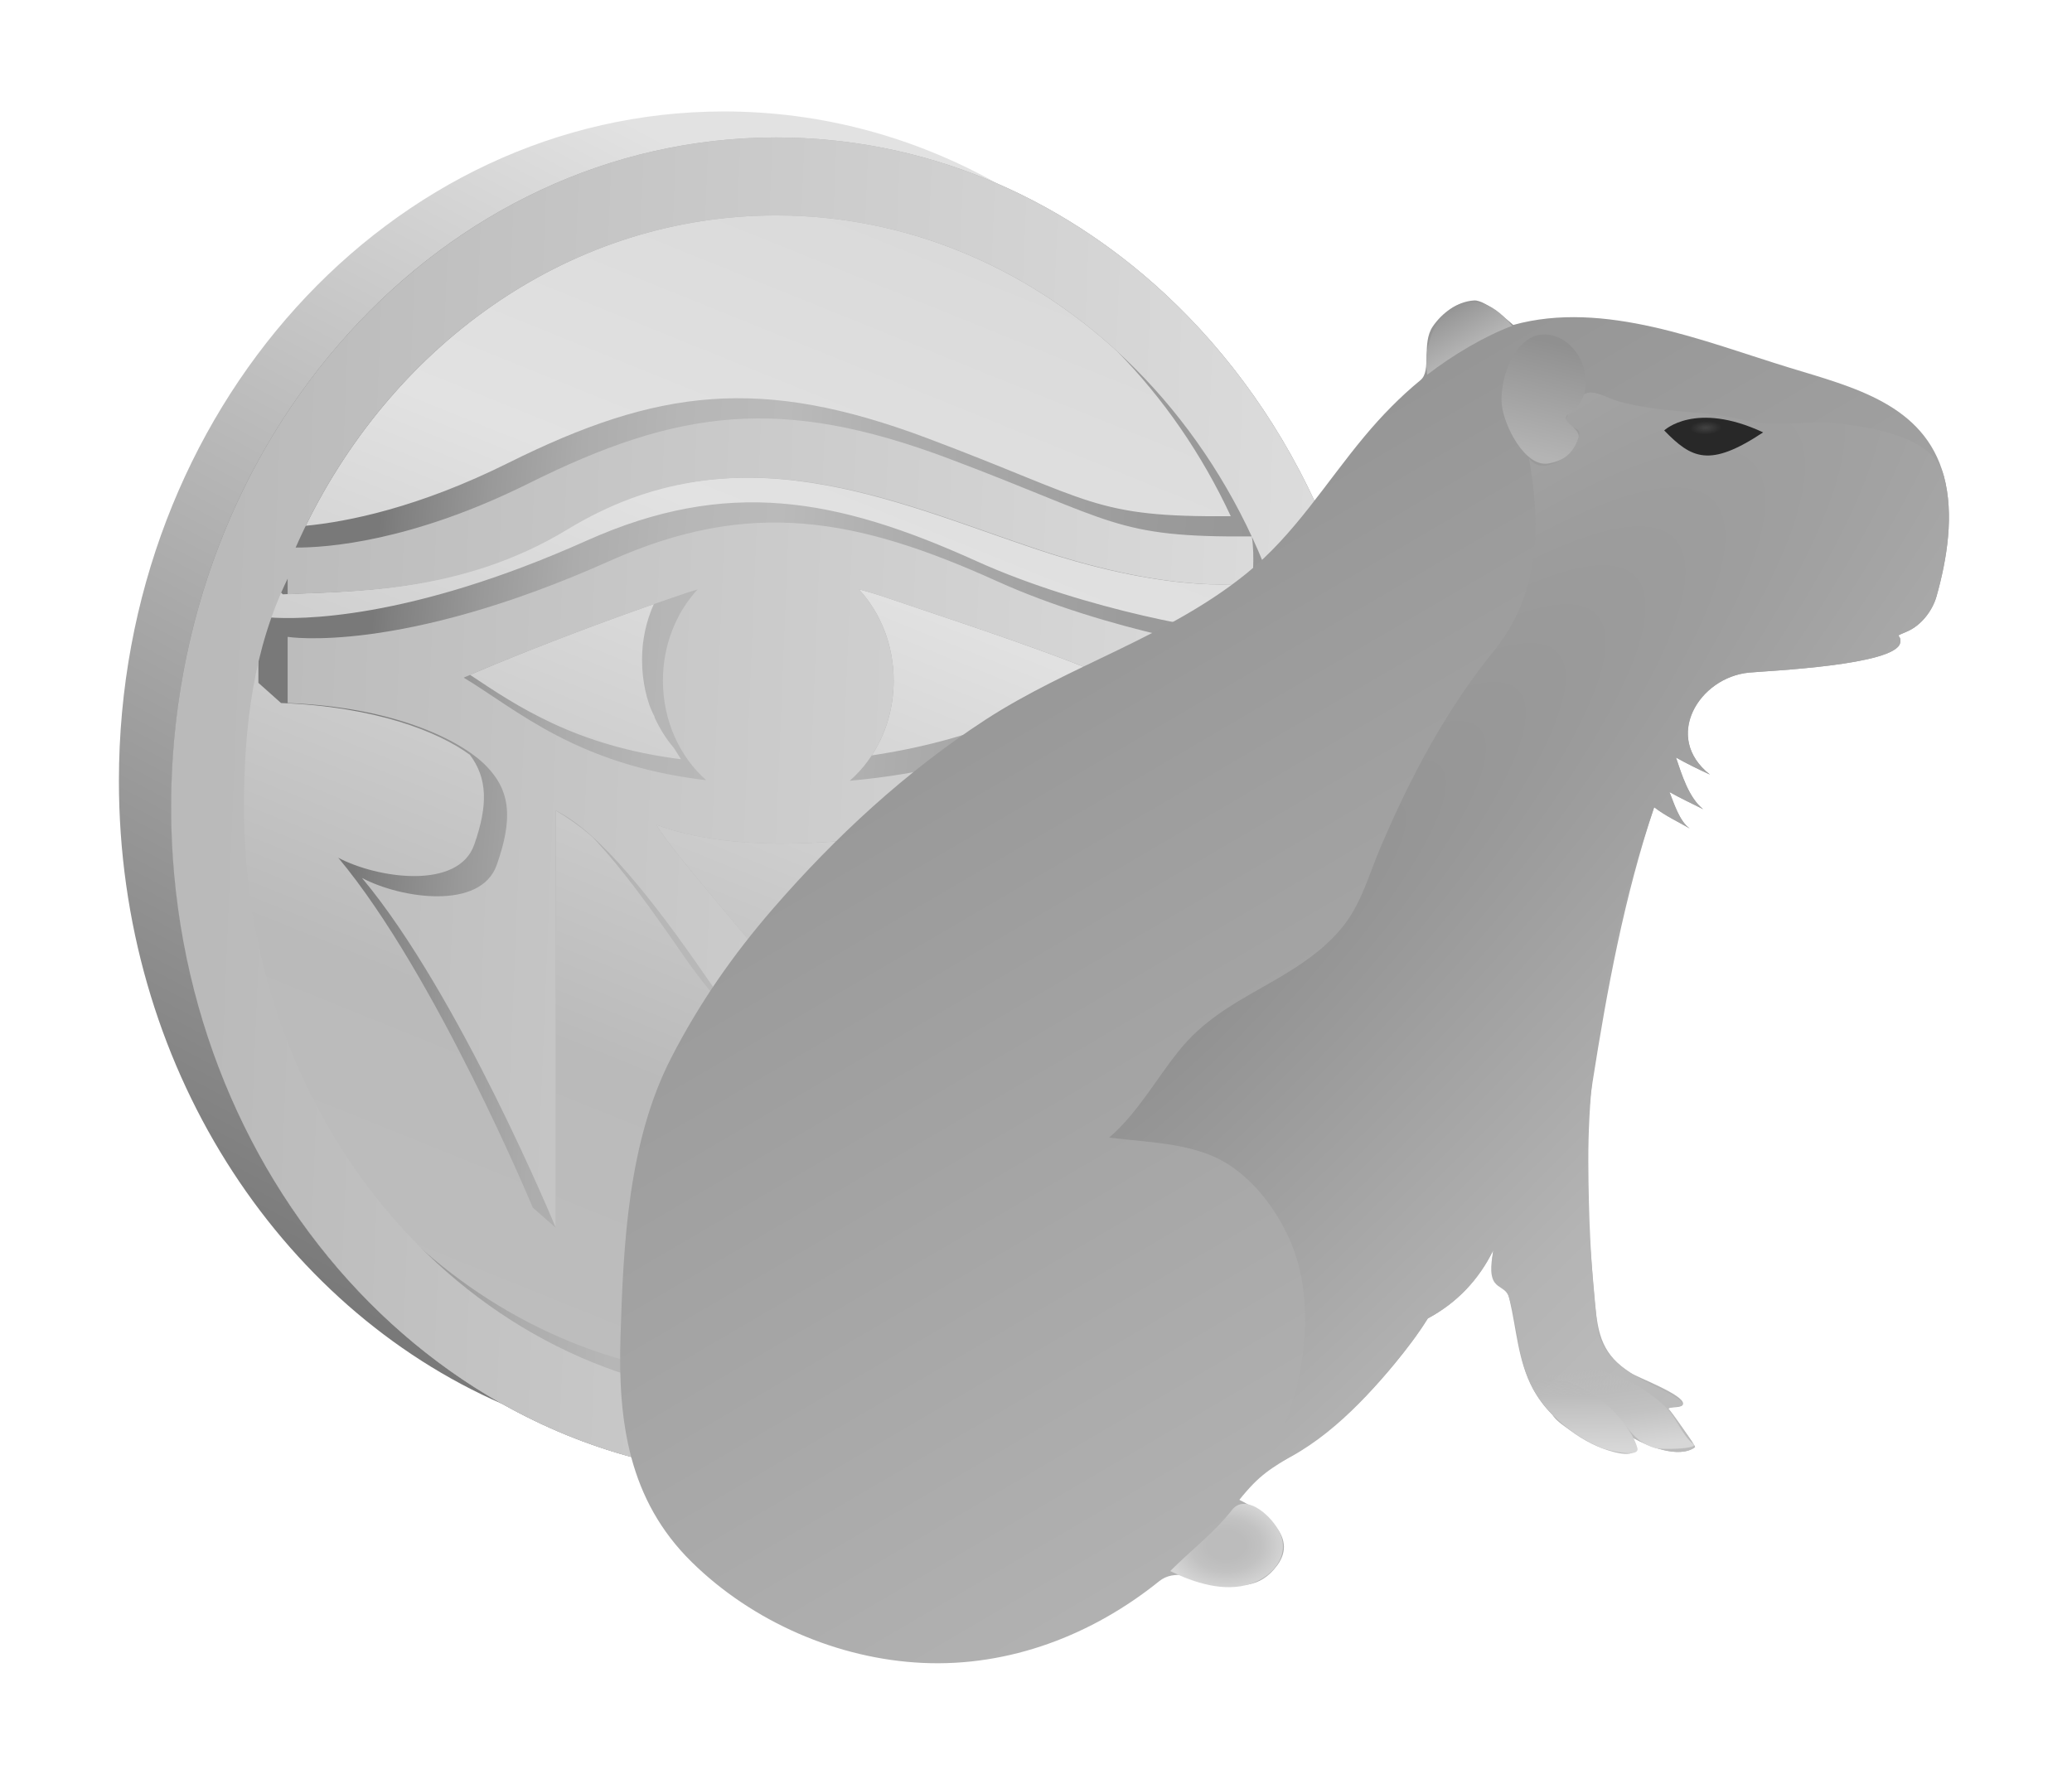 <?xml version="1.0" encoding="utf-8"?>
<!-- Feito por Pablo S Costa  -->
<!DOCTYPE svg PUBLIC "-//W3C//DTD SVG 1.1//EN" "http://www.w3.org/Graphics/SVG/1.1/DTD/svg11.dtd">
<svg version="1.1" id="Logo" xmlns="http://www.w3.org/2000/svg" xmlns:xlink="http://www.w3.org/1999/xlink" x="0px" y="0px"
	 width="425px" height="364px" viewBox="0 0 425 364" enable-background="new 0 0 425 364" xml:space="preserve">
<g id="moeda_branca">
	<linearGradient id="SVGID_5_" gradientUnits="userSpaceOnUse" x1="92.328" y1="279.486" x2="218.086" y2="41.14">
		<stop  offset="0" style="stop-color:#797979"/>
		<stop  offset="0.9" style="stop-color:#E2E2E2"/>
	</linearGradient>
	<path fill="url(#SVGID_5_)" d="M204.643,37.697c-16.86-9.48-35.937-14.829-56.143-14.829c-68.544,0-124.11,61.491-124.11,137.345
		c0,58.105,32.606,107.782,78.675,127.849c16.859,9.48,35.936,14.828,56.143,14.828c68.544,0,124.11-61.491,124.11-137.345
		C283.317,107.439,250.711,57.763,204.643,37.697z"/>
	<linearGradient id="SVGID_6_" gradientUnits="userSpaceOnUse" x1="92.009" y1="332.161" x2="220.08" y2="14.614">
		<stop  offset="0" style="stop-color:#C0C0C0"/>
		<stop  offset="0.345" style="stop-color:#BABABA"/>
		<stop  offset="0.675" style="stop-color:#E2E2E2"/>
		<stop  offset="1" style="stop-color:#D5D5D5"/>
	</linearGradient>
	<ellipse fill="url(#SVGID_6_)" cx="159.207" cy="165.545" rx="124.11" ry="137.345"/>
	<linearGradient id="SVGID_7_" gradientUnits="userSpaceOnUse" x1="264.359" y1="173.531" x2="73.914" y2="159.067">
		<stop  offset="0" style="stop-color:#959595"/>
		<stop  offset="0.182" style="stop-color:#9B9B9B"/>
		<stop  offset="0.423" style="stop-color:#ACACAC"/>
		<stop  offset="0.572" style="stop-color:#BABABA"/>
		<stop  offset="0.686" style="stop-color:#B6B6B6"/>
		<stop  offset="0.788" style="stop-color:#ACACAC"/>
		<stop  offset="0.885" style="stop-color:#999999"/>
		<stop  offset="0.979" style="stop-color:#808080"/>
		<stop  offset="1" style="stop-color:#797979"/>
	</linearGradient>
	<path fill="url(#SVGID_7_)" d="M238.76,60.131c-21.541-19.93-49.279-31.931-79.553-31.931c-68.543,0-124.11,61.491-124.11,137.344
		c0,40.087,15.522,76.158,40.274,101.266c22.084,22.403,51.516,36.079,83.835,36.079c68.544,0,124.11-61.491,124.11-137.345
		C283.317,123.194,265.991,85.326,238.76,60.131z M159.207,44.197c26.594,0,50.975,10.479,69.96,27.907
		c9.44,9.617,17.342,21.048,23.275,33.788l-0.018,0.015c-28.266,0.243-28.047-3.152-62.229-16.003
		c-34.181-12.852-55.302-10.184-85.977,5.092c-18.385,9.155-32.853,12.037-41.503,12.878
		C81.259,69.957,117.512,44.197,159.207,44.197z M154.924,282.745c-26.594,0-50.975-10.479-69.96-27.906
		c-21.768-22.176-35.779-53.97-35.779-89.294c0-11.543,1.815-22.707,3.815-33.284v7.835l4.651,4.147
		c19.376,0.731,32.284,5.874,38.729,10.618c3.574,4.751,3.779,10.242,0.887,18.455c-3.287,9.334-19.884,6.911-27.882,2.667
		c20.049,24.005,39.891,71.774,39.891,71.774l4.724,4.146c0,0,0-75.896,0-85.595c2,1.163,4.811,3.036,7.532,5.439
		c6.206,6.514,12.421,15.265,18.684,24.361c8.933,12.976,27.046,31.366,34.482,38.397c3.485,3.438,6.062,5.897,7.063,6.729
		c3.506,2.909,17.314,11.639,34.186,12.366c4.17,0.181,7.591,0.078,10.512-0.243C207.258,271.667,182.257,282.745,154.924,282.745z
		 M134.244,147h-0.007l0.025,0.192c1.048,2.276,2.388,4.435,3.965,6.267l1.458,2.313c-21.634-2.715-33.679-10.929-43.279-17.321
		c4.217-1.809,18.445-7.774,37.709-14.516c-1.55,3.482-2.422,7.251-2.422,11.396C131.692,139.585,132.616,144,134.244,147z
		 M233.972,232.205c3.441-3.067,5.645-7.765,5.645-13.034c0-6.156-3.011-11.527-7.485-14.432c-0.076-0.108-0.151-0.216-0.229-0.321
		c1.821-0.17,3.515,0.237,5.035,1.085C241.714,212.725,242.097,225.549,233.972,232.205z M248.499,199.143l0.004-0.003l-0.1-0.097
		c-0.131-0.133-0.183-0.258-0.313-0.382l-4.09-4.048v0.007c-1-0.798-1.726-1.421-2.455-1.905c-3.287-2.182-10.99-8.023-23.483-1.212
		c-9.934,5.415-12.291,12.852-12.947,23.521c-0.214,3.47,0.686,6.695,2.344,9.372l-0.013-0.008l0.015,0.02
		c0.812,1.309,1.804,2.482,2.933,3.49l0.025,0.031l3.558,3.457c0.051,0.052,0.104,0.101,0.155,0.151l0.277,0.269l0.02,0.013
		c1.6,1.49,3.486,2.639,5.54,3.331l0.005,0.003l-0.002-0.003c1.443,0.487,2.967,0.752,4.526,0.752c1.462,0,2.873-0.233,4.21-0.662
		c-16.02,7.08-28.639,0.864-37.853-4.697c-5.64-3.404-13.301-9.131-19.568-14.852c-2.508-2.599-4.536-5.075-5.729-7.188
		c-4.382-7.761-27.608-33.22-30.896-39.283c11.395,4.284,25.771,4.104,33.805,3.604c12.439-0.774,33.608-1.421,57.785-16.455
		c14.196-8.828,22.511-7.633,27.049-4.95c0.303,0.491,0.439,0.803,0.439,0.803l4.283,4.147c0,0,0.438-17.943,0-22.793l-4.283-4.147
		c-2.849,0.485-30.875-4.092-53.464-14.307c-28.777-13.012-51.13-17.106-79.989-4.183c-36.64,16.408-59.08,16.177-64.98,15.74
		c0.572-1.874,1.186-3.727,1.836-5.559l0.877,0.816c13.385-0.728,36.02,0,57.932-13.336c34.878-21.228,67.573-5.577,96.714,4.122
		c29.143,9.699,44.042,6.79,44.042,6.79s0.137-1.12,0.223-2.723c4.936,13.809,7.648,28.858,7.648,44.609
		c0,18.504-3.75,36.035-10.444,51.727C253.486,205.896,250.977,201.684,248.499,199.143z M176.177,120.913
		c2.054,0.533,4.004,1.125,5.813,1.75c8.743,3.024,30.652,10.068,43.085,15.285c-8.397,5.355-22.635,13.502-46.267,17.041
		c2.828-4.313,4.497-9.615,4.497-15.352C183.304,132.298,180.572,125.667,176.177,120.913z"/>
	<linearGradient id="SVGID_8_" gradientUnits="userSpaceOnUse" x1="44.632" y1="160.869" x2="280.772" y2="170.507">
		<stop  offset="0" style="stop-color:#BABABA"/>
		<stop  offset="1" style="stop-color:#DEDEDE"/>
	</linearGradient>
	<path fill="url(#SVGID_8_)" d="M159.207,28.201c-68.543,0-124.11,61.491-124.11,137.344c0,75.854,55.566,137.345,124.11,137.345
		c68.544,0,124.11-61.491,124.11-137.345C283.317,89.692,227.751,28.201,159.207,28.201z M159.207,286.893
		c-60.56,0-109.164-54.328-109.164-121.348c0-16.598,1.957-32.416,8.957-46.825v3.216c13-0.728,35.53,0,57.441-13.336
		c34.877-21.228,67.327-5.577,96.469,4.122c29.142,9.699,43.919,6.79,43.919,6.79s0.596-5.334-0.061-9.457
		c-28.266,0.243-28.078-3.152-62.26-16.004c-34.181-12.851-55.317-10.184-85.993,5.092c-24.149,12.025-41.559,13.231-47.876,13.2
		c17.816-40.35,55.256-68.146,98.571-68.146c60.56,0,109.652,54.33,109.652,121.348c0,22.394-5.488,43.364-15.046,61.371
		c0.408-3.575,0.538-7.3,0.473-10.897c-0.219-12.125-5.255-16.975-8.542-19.156c-3.287-2.182-10.95-8.023-23.443-1.213
		c-9.934,5.416-12.27,12.853-12.927,23.521c-0.568,9.219,6.77,16.73,15.119,16.73c8.351,0,15.12-7.49,15.12-16.73
		c0-6.37-3.218-11.907-7.952-14.732c12.864-1.544,19.622,25.689,3.569,33.888c-17.091,8.729-30.457,2.183-40.098-3.637
		s-25.198-18.429-29.58-26.188c-4.382-7.761-27.608-33.22-30.896-39.283c11.395,4.284,25.771,4.104,33.805,3.604
		c12.439-0.774,33.608-1.421,57.785-16.455c25.009-15.552,31.771,0,31.771,0s0.438-17.943,0-22.793
		c-2.849,0.485-30.876-4.092-53.464-14.306c-28.777-13.013-50.641-17.106-79.499-4.183C81.967,134.384,59,130.665,59,130.665v13.579
		c22,0.849,35.53,7.638,40.679,12.852c5.149,5.213,5.495,11.033,2.208,20.368c-3.286,9.335-19.634,6.911-27.631,2.668
		C94.303,204.137,114,251.904,114,251.904s0-75.896,0-85.595c9,4.365,20.19,18.672,30.709,33.947
		c10.517,15.276,33.704,38.069,37.209,40.979c3.506,2.909,17.237,11.639,34.108,12.366c11.06,0.478,16.895-1.025,21.737-3.347
		C217.848,272.854,189.985,286.893,159.207,286.893z M144.846,160.07c-26.613-3.117-38.909-14.542-49.735-21.039
		c0,0,19.088-8.408,45.904-17.458c0.689-0.232,1.376-0.431,2.063-0.633c-4.38,4.753-7.102,11.372-7.102,18.698
		C135.976,147.903,139.439,155.271,144.846,160.07z M176.177,120.913c2.054,0.533,4.004,1.125,5.813,1.75
		c10.517,3.638,40.098,13.094,49.301,18.187c-8.965,5.823-25.916,16.53-56.995,19.34c5.485-4.796,9.008-12.216,9.008-20.552
		C183.304,132.298,180.572,125.667,176.177,120.913z"/>
</g>
<g id="Capivara_branca">
	<linearGradient id="corpointeiro_3_" gradientUnits="userSpaceOnUse" x1="322.074" y1="298.175" x2="199.492" y2="89.015">
		<stop  offset="0" style="stop-color:#B4B4B4"/>
		<stop  offset="0.721" style="stop-color:#9B9B9B"/>
		<stop  offset="1" style="stop-color:#909090"/>
	</linearGradient>
	<path id="corpointeiro_1_" fill="url(#corpointeiro_3_)" d="M398.726,97.695c-3.979-14.755-18.623-18.262-31.627-22.24
		c-17.64-5.396-38.07-13.952-56.704-8.786c-0.051,0.013-5.545-5.176-8.025-5.026c-3.458,0.209-6.599,2.571-8.494,5.355
		c-2.336,3.433-0.177,9.083-2.511,10.998c-4.189,3.436-7.979,7.337-11.45,11.491c-8.045,9.63-14.368,20.169-24.252,28.177
		c-16.151,13.085-36.348,18.811-53.603,30.053c-16.292,10.615-30.793,24.04-43.503,38.71c-8.237,9.508-15.128,19.416-20.874,30.59
		c-8.863,17.236-9.831,38.329-10.41,57.338c-0.529,17.388,1.693,33.403,14.58,46.1c12.454,12.271,29.994,19.933,47.455,20.728
		c17.75,0.81,34.729-5.709,48.466-16.77c6.123-4.93,17.083,6.514,24.225-3.271c4.48-6.138-3.192-11.109-7.785-13.423
		c4.189-5.232,6.384-6.378,11.736-9.61c3.317-2.014,6.392-4.41,9.291-6.985c4.522-4.036,8.643-8.532,12.393-13.291
		c1.855-2.358,3.659-4.775,5.238-7.331c5.932-3.163,10.498-7.977,13.429-14.021c-0.74,5.178,0.058,5.381,2.764,8.689
		c0.324,0.396,0.449,0.966,0.565,1.449c1.467,6.203,1.71,12.582,4.792,18.283c1.048,1.942,2.37,3.759,3.967,5.288
		c1.894,3.789,20.047,11.798,16.548,4.801c2.954,1.669,9.39,4.367,12.729,1.943c0.345-0.25-5.124-7.35-5.438-7.669
		c0.101-0.002,0.086-0.089-0.043-0.26c0.55-0.457,2.948-0.021,3.043-0.985c0.181-1.828-9.181-5.351-10.671-6.291
		c-5.818-3.669-6.811-7.855-7.364-14.174c-1.298-14.792-2.868-30.688-0.55-45.439c3.021-19.226,6.481-37.98,12.654-56.5
		c2.235,1.74,4.852,2.954,7.292,4.363c-2.133-1.523-3.232-5.189-4.149-7.476c2.259,1.262,4.601,2.37,6.914,3.526
		c-2.997-2.398-4.397-7.14-5.584-10.609c2.263,1.278,4.605,2.414,6.967,3.499c-9.781-7.685-2.275-19.935,8.01-20.921
		c3.743-0.359,30.17-1.491,31.013-6.121c0.355-1.951-1.659-1.009,1.447-2.333c2.854-1.216,5.174-4.241,6.004-7.18
		C399.39,114.635,400.845,105.565,398.726,97.695C398.625,97.321,401.49,107.964,398.726,97.695z"/>
	
		<radialGradient id="pataTraseira_3_" cx="246.991" cy="328.659" r="14.072" gradientTransform="matrix(0.9 0 0 0.672 29.202 96.154)" gradientUnits="userSpaceOnUse">
		<stop  offset="0.31" style="stop-color:#BCBCBC"/>
		<stop  offset="0.58" style="stop-color:#C2C2C2"/>
		<stop  offset="0.963" style="stop-color:#D5D5D5"/>
		<stop  offset="1" style="stop-color:#D7D7D7"/>
	</radialGradient>
	<path id="pataTraseira_1_" fill="url(#pataTraseira_3_)" d="M240.028,322.337c4.919,2.399,11.077,4.414,16.51,2.616
		c4.81-1.592,8.416-6.221,5.651-11.104c-1.937-3.423-6.892-7.376-9.489-4.053C249,314.532,244.231,318.102,240.028,322.337
		C244.352,324.446,243.567,318.771,240.028,322.337z"/>
	
		<radialGradient id="iluminacaoInderior_3_" cx="243.516" cy="207.691" r="141.697" gradientTransform="matrix(0.697 0.717 -3.248 3.158 748.237 -622.753)" gradientUnits="userSpaceOnUse">
		<stop  offset="0" style="stop-color:#909090"/>
		<stop  offset="0.626" style="stop-color:#B4B4B4"/>
		<stop  offset="0.695" style="stop-color:#B6B6B6"/>
		<stop  offset="0.764" style="stop-color:#B9B9B9"/>
		<stop  offset="1" style="stop-color:#BCBCBC"/>
	</radialGradient>
	<path id="iluminacaoInderior_1_" fill="url(#iluminacaoInderior_3_)" d="M398.726,97.695c-2.131-7.917-13.659-9.741-20.984-10.748
		c-4.685-0.644-9.332,0.076-14.021,0.012c-4.024-0.055-7.926-1.368-11.896-1.884c-4.18-0.543-8.399-0.669-12.573-1.268
		c-2.226-0.318-4.433-0.746-6.616-1.283c-3.764-0.926-7.021-3.869-8.947-0.181c-0.345,0.66-2.393,2.733-2.43,3.59
		c-0.112,2.547,3.575,1.066,2.487,4.009c-1.202,3.25-6.896,8.112-10.121,4.141c2.543,14.101,2.076,28.039-7.243,39.509
		c-9.786,12.044-17.199,26.102-23.25,40.337c-2.235,5.258-3.772,10.992-7.256,15.604c-4.351,5.758-10.742,9.524-16.923,13.013
		c-6.596,3.723-12.37,7.094-17.184,13.091c-4.736,5.901-8.471,12.773-14.265,17.761c8.394,1.085,18.179,1.004,25.289,6.064
		c5.109,3.636,8.739,8.558,11.404,14.144c6.865,14.393,2.853,35.032-5.292,47.9c10.943-3.839,19.925-12.959,27.146-21.711
		c2.44-2.957,4.802-6.027,6.819-9.294c5.932-3.163,10.498-7.977,13.429-14.021c-0.258,1.806-0.941,4.943,0.271,6.64
		c0.826,1.157,2.37,1.323,2.867,2.809c2.125,6.345,1.699,12.941,5.021,19.047c3.033,5.576,9.266,10.656,15.367,12.583
		c2.961,0.936,7.255,1.723,5.11-2.567c2.954,1.669,9.39,4.367,12.729,1.943c0.178-0.129-5.287-8.089-5.48-7.929
		c0.66-0.549,1.96-0.226,2.737-0.629c1.563-0.813-5.681-4.043-5.903-4.156c-5.259-2.669-10.62-5.763-11.371-12.099
		c-1.323-11.16-1.812-22.521-1.856-33.751c-0.1-24.534,5.614-49.68,13.506-72.755c2.235,1.74,4.852,2.954,7.292,4.363
		c-2.133-1.523-3.232-5.189-4.149-7.476c2.259,1.262,4.601,2.37,6.914,3.526c-2.997-2.398-4.397-7.14-5.584-10.609
		c2.263,1.278,4.605,2.414,6.967,3.499c-9.709-7.627-2.224-19.94,8.01-20.921c3.743-0.359,30.17-1.491,31.013-6.121
		c0.355-1.951-1.659-1.009,1.447-2.333c2.854-1.216,5.174-4.241,6.004-7.18C399.39,114.635,400.845,105.565,398.726,97.695
		C398.287,96.066,401.49,107.964,398.726,97.695z"/>
	<linearGradient id="dedo2_3_" gradientUnits="userSpaceOnUse" x1="332.877" y1="297.221" x2="330.748" y2="280.185">
		<stop  offset="0" style="stop-color:#D7D7D7"/>
		<stop  offset="0.037" style="stop-color:#D5D5D5"/>
		<stop  offset="0.42" style="stop-color:#C2C2C2"/>
		<stop  offset="0.69" style="stop-color:#BCBCBC"/>
		<stop  offset="0.956" style="stop-color:#BCBCBC;stop-opacity:0.141"/>
		<stop  offset="1" style="stop-color:#BCBCBC;stop-opacity:0"/>
	</linearGradient>
	<path id="dedo2_1_" fill="url(#dedo2_3_)" d="M347.327,296.265c-2.328-1.817-3.505-5.495-5.776-7.669
		c-2.83-2.707-6.188-4.822-9.826-6.269c-1.439-0.571-15.502-5.874-15.555-1.387c-0.027,2.277,3.846,1.956,5.614,2.615
		c3.743,1.396,6.887,3.642,9.603,6.556c2.742,2.942,3.994,5.798,8.107,7C340.719,297.47,348.641,297.289,347.327,296.265
		C346.951,295.972,347.67,296.532,347.327,296.265z"/>
	<linearGradient id="dedo1_3_" gradientUnits="userSpaceOnUse" x1="324.722" y1="297.254" x2="324.573" y2="283.175">
		<stop  offset="0" style="stop-color:#D7D7D7"/>
		<stop  offset="0.592" style="stop-color:#C3C3C3"/>
		<stop  offset="0.768" style="stop-color:#BCBCBC"/>
		<stop  offset="1" style="stop-color:#BCBCBC;stop-opacity:0"/>
	</linearGradient>
	<path id="dedo1_1_" fill="url(#dedo1_3_)" d="M335.854,297.088c-1.704-6.302-13.311-17.339-22.493-14.383
		c2.775,6.472,8.726,11.718,15.21,14.395C329.364,297.427,336.457,299.319,335.854,297.088
		C335.715,296.577,336.082,297.936,335.854,297.088z"/>
	<linearGradient id="orelhaDireita_3_" gradientUnits="userSpaceOnUse" x1="313.938" y1="93.418" x2="319.203" y2="70.46">
		<stop  offset="0.006" style="stop-color:#B4B4B4"/>
		<stop  offset="1" style="stop-color:#909090"/>
	</linearGradient>
	<path id="orelhaDireita_1_" fill="url(#orelhaDireita_3_)" d="M321.877,84.858c6.013-3.928,3.331-13.324-2.33-15.663
		c-7.801-3.222-12.045,7.629-11.513,13.722c0.369,4.232,4.708,13.006,9.554,12.173c3.185-0.548,4.998-2.013,6.158-5.148
		C324.523,87.834,319.434,86.453,321.877,84.858C322.418,84.504,320.667,85.648,321.877,84.858z"/>
	<linearGradient id="orelhaEsquerda_3_" gradientUnits="userSpaceOnUse" x1="301.241" y1="71.519" x2="296.177" y2="62.879">
		<stop  offset="0" style="stop-color:#B4B4B4"/>
		<stop  offset="0.721" style="stop-color:#9B9B9B"/>
		<stop  offset="1" style="stop-color:#909090"/>
	</linearGradient>
	<path id="orelhaEsquerda_1_" fill="url(#orelhaEsquerda_3_)" d="M292.75,76.887c5.251-4.094,12.068-8.067,17.401-10.021
		C301.214,55.488,290.994,65.956,292.75,76.887z"/>
	
		<radialGradient id="olho_3_" cx="349.748" cy="87.674" r="3.265" gradientTransform="matrix(1 -0.031 0.013 0.421 -0.985 61.699)" gradientUnits="userSpaceOnUse">
		<stop  offset="0" style="stop-color:#434343"/>
		<stop  offset="1" style="stop-color:#282828"/>
	</radialGradient>
	<path id="olho_1_" fill="url(#olho_3_)" d="M341.354,88.315c0,0,6.369-6.122,20.292,0.396
		C350.637,96.018,346.982,94.092,341.354,88.315z"/>
</g>
</svg>
